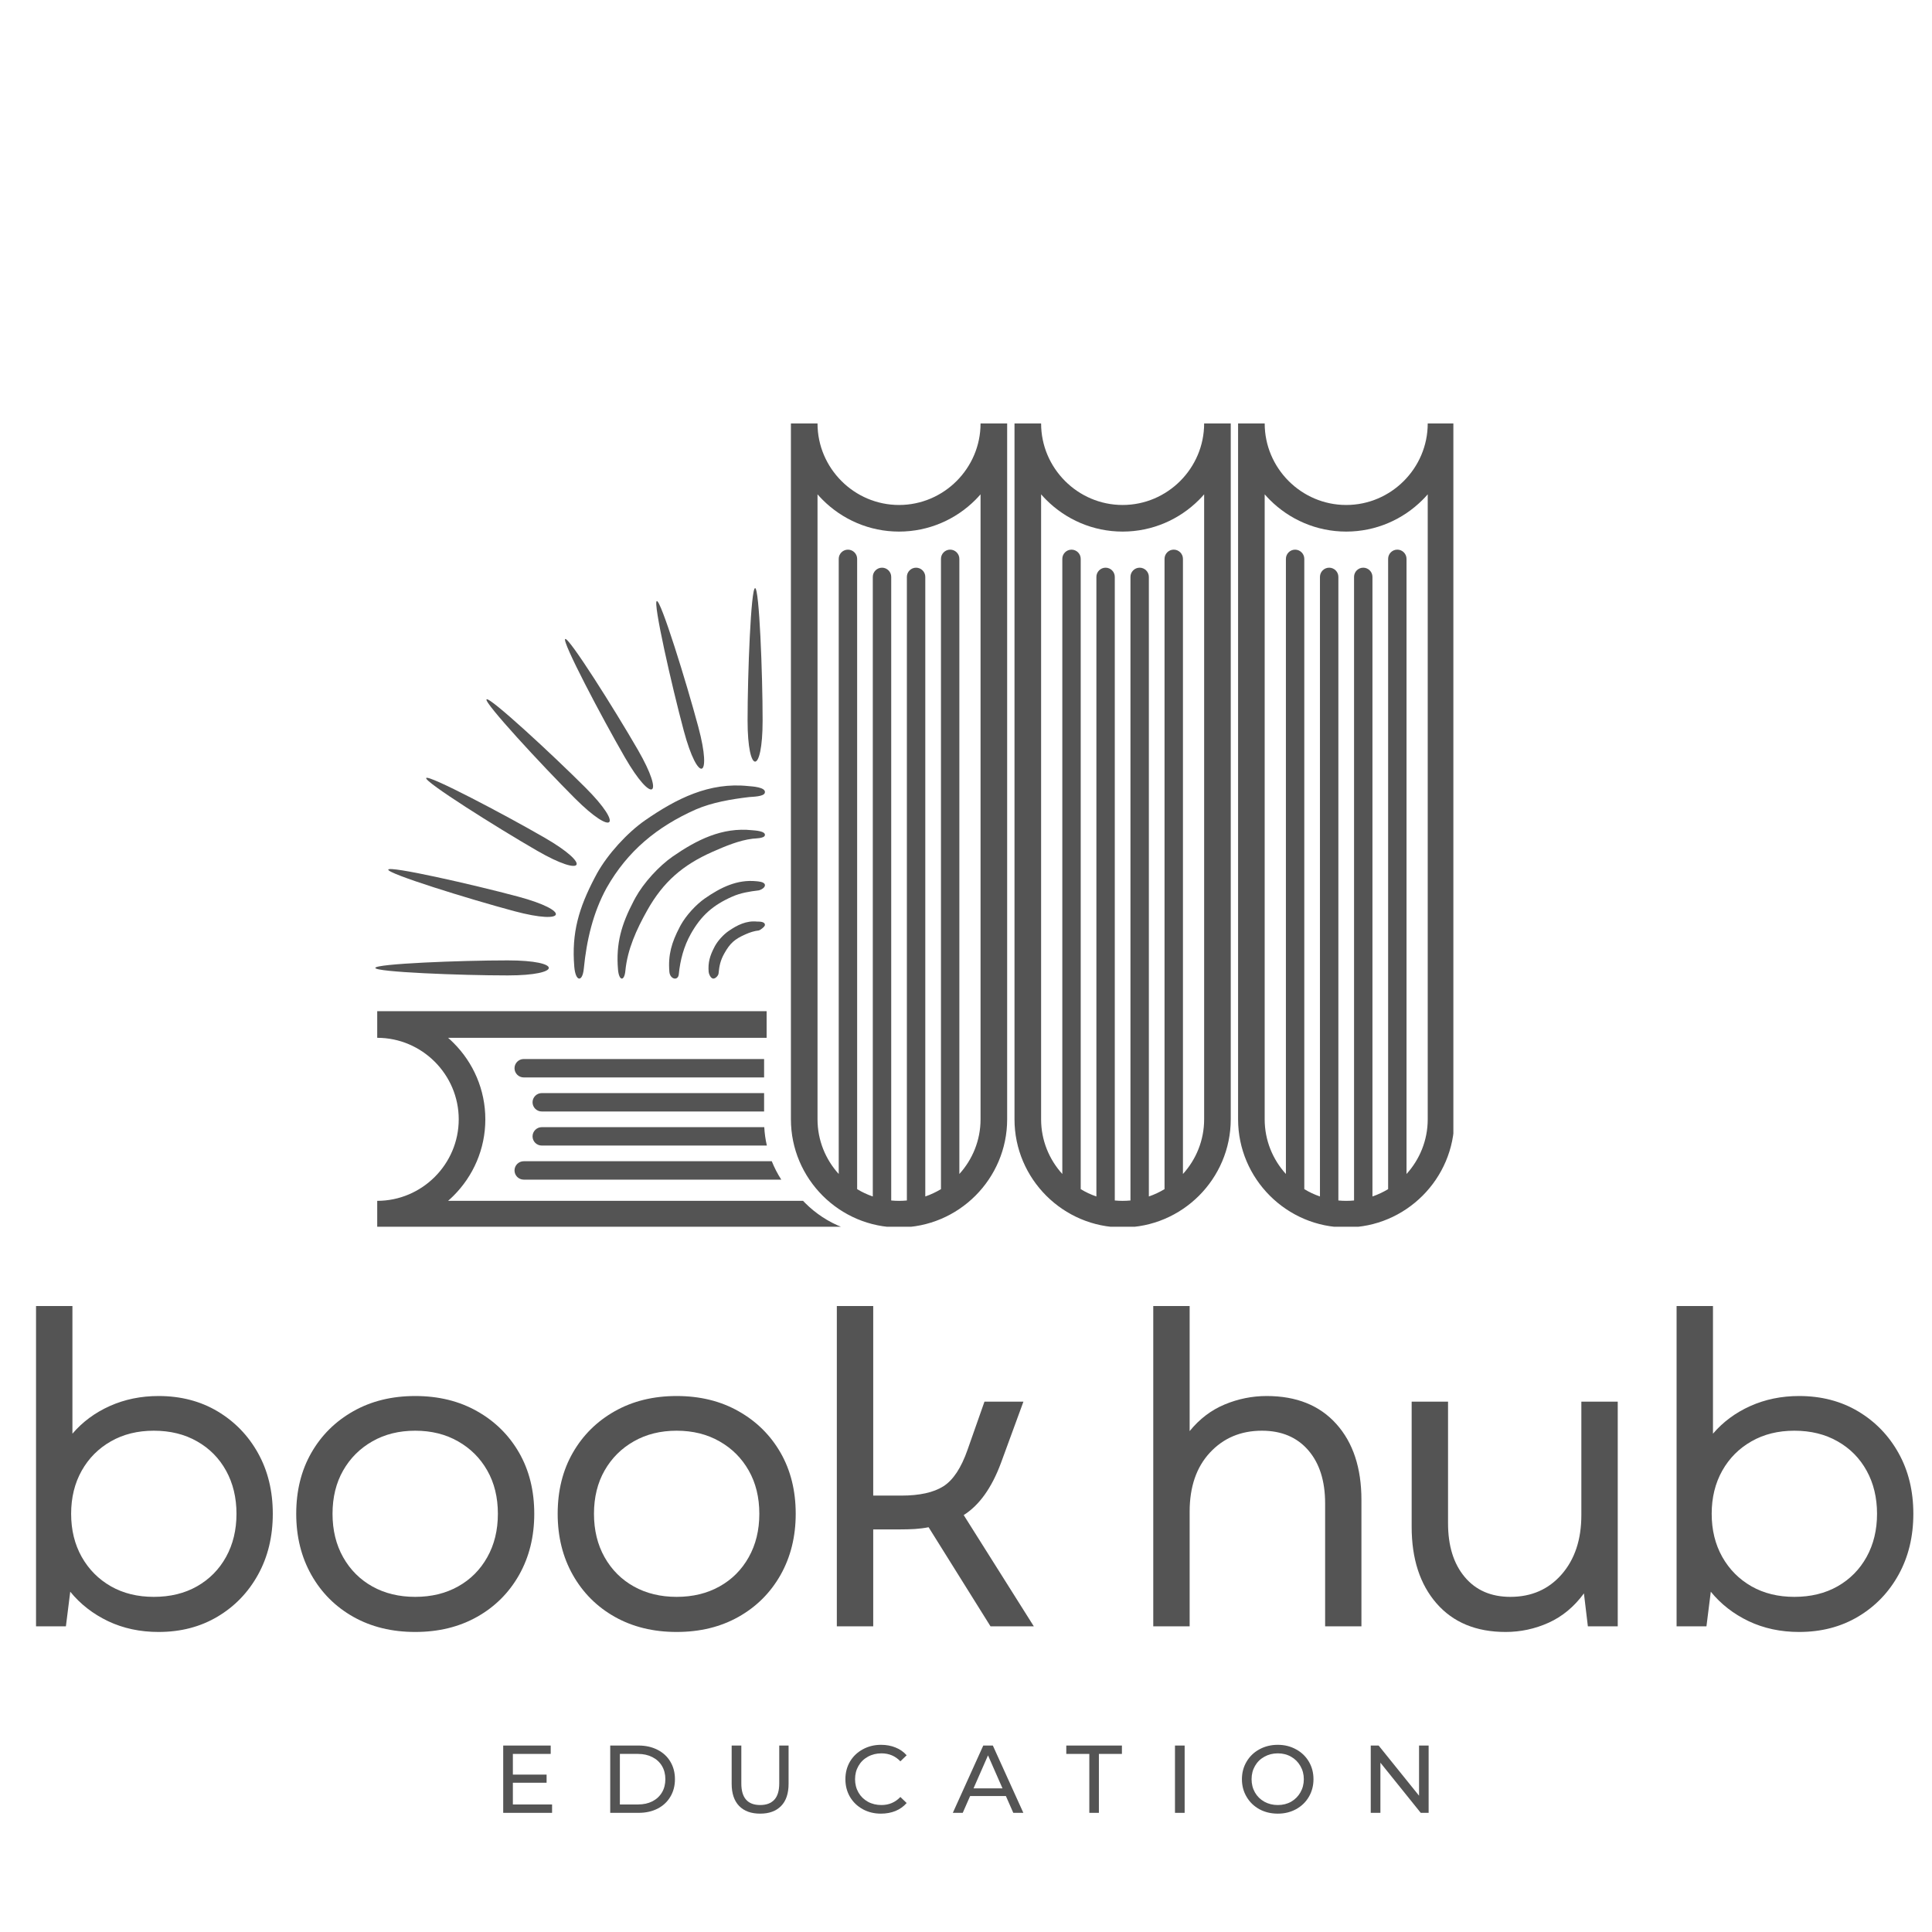 <svg xmlns="http://www.w3.org/2000/svg" xmlns:xlink="http://www.w3.org/1999/xlink" width="500" zoomAndPan="magnify" viewBox="0 0 375 375" height="500" preserveAspectRatio="xMidYMid meet" version="1.0"><defs><g/><clipPath id="4adad47437"><path d="M 73 82.172 L 282.098 82.172 L 282.098 238.113 L 73 238.113 Z M 73 82.172 " clip-rule="nonzero"/></clipPath><clipPath id="90e428fdc7"><path d="M 72.848 186 L 107 186 L 107 190 L 72.848 190 Z M 72.848 186 " clip-rule="nonzero"/></clipPath></defs><g fill="#545454" fill-opacity="1"><g transform="translate(-0.818, 315.669)"><g><path d="M 31.594 1.094 C 28.008 1.094 24.742 0.395 21.797 -1 C 18.859 -2.406 16.41 -4.312 14.453 -6.719 L 13.609 0 L 7.812 0 L 7.812 -62.172 L 14.875 -62.172 L 14.875 -37.391 C 16.832 -39.68 19.254 -41.473 22.141 -42.766 C 25.023 -44.055 28.176 -44.703 31.594 -44.703 C 35.906 -44.703 39.727 -43.707 43.062 -41.719 C 46.395 -39.727 49.008 -37.023 50.906 -33.609 C 52.812 -30.191 53.766 -26.27 53.766 -21.844 C 53.766 -17.414 52.812 -13.477 50.906 -10.031 C 49.008 -6.594 46.395 -3.879 43.062 -1.891 C 39.727 0.098 35.906 1.094 31.594 1.094 Z M 14.625 -21.844 C 14.625 -18.707 15.305 -15.922 16.672 -13.484 C 18.047 -11.047 19.938 -9.141 22.344 -7.766 C 24.75 -6.398 27.523 -5.719 30.672 -5.719 C 33.859 -5.719 36.656 -6.398 39.062 -7.766 C 41.477 -9.141 43.359 -11.047 44.703 -13.484 C 46.047 -15.922 46.719 -18.707 46.719 -21.844 C 46.719 -24.977 46.047 -27.766 44.703 -30.203 C 43.359 -32.641 41.477 -34.539 39.062 -35.906 C 36.656 -37.281 33.859 -37.969 30.672 -37.969 C 27.523 -37.969 24.75 -37.281 22.344 -35.906 C 19.938 -34.539 18.047 -32.641 16.672 -30.203 C 15.305 -27.766 14.625 -24.977 14.625 -21.844 Z M 14.625 -21.844 "/></g></g></g><g fill="#545454" fill-opacity="1"><g transform="translate(53.122, 315.669)"><g><path d="M 27.469 1.094 C 22.938 1.094 18.93 0.113 15.453 -1.844 C 11.984 -3.801 9.27 -6.516 7.312 -9.984 C 5.352 -13.461 4.375 -17.414 4.375 -21.844 C 4.375 -26.32 5.352 -30.27 7.312 -33.688 C 9.27 -37.102 11.984 -39.789 15.453 -41.75 C 18.93 -43.719 22.938 -44.703 27.469 -44.703 C 32.008 -44.703 36.016 -43.719 39.484 -41.75 C 42.961 -39.789 45.68 -37.102 47.641 -33.688 C 49.598 -30.27 50.578 -26.32 50.578 -21.844 C 50.578 -17.414 49.598 -13.461 47.641 -9.984 C 45.68 -6.516 42.961 -3.801 39.484 -1.844 C 36.016 0.113 32.008 1.094 27.469 1.094 Z M 11.422 -21.844 C 11.422 -18.656 12.109 -15.844 13.484 -13.406 C 14.859 -10.969 16.75 -9.078 19.156 -7.734 C 21.562 -6.391 24.332 -5.719 27.469 -5.719 C 30.602 -5.719 33.375 -6.391 35.781 -7.734 C 38.195 -9.078 40.086 -10.969 41.453 -13.406 C 42.828 -15.844 43.516 -18.656 43.516 -21.844 C 43.516 -25.039 42.828 -27.844 41.453 -30.25 C 40.086 -32.656 38.195 -34.539 35.781 -35.906 C 33.375 -37.281 30.602 -37.969 27.469 -37.969 C 24.332 -37.969 21.562 -37.281 19.156 -35.906 C 16.75 -34.539 14.859 -32.656 13.484 -30.25 C 12.109 -27.844 11.422 -25.039 11.422 -21.844 Z M 11.422 -21.844 "/></g></g></g><g fill="#545454" fill-opacity="1"><g transform="translate(103.869, 315.669)"><g><path d="M 27.469 1.094 C 22.938 1.094 18.93 0.113 15.453 -1.844 C 11.984 -3.801 9.27 -6.516 7.312 -9.984 C 5.352 -13.461 4.375 -17.414 4.375 -21.844 C 4.375 -26.32 5.352 -30.27 7.312 -33.688 C 9.27 -37.102 11.984 -39.789 15.453 -41.75 C 18.93 -43.719 22.938 -44.703 27.469 -44.703 C 32.008 -44.703 36.016 -43.719 39.484 -41.75 C 42.961 -39.789 45.68 -37.102 47.641 -33.688 C 49.598 -30.27 50.578 -26.32 50.578 -21.844 C 50.578 -17.414 49.598 -13.461 47.641 -9.984 C 45.68 -6.516 42.961 -3.801 39.484 -1.844 C 36.016 0.113 32.008 1.094 27.469 1.094 Z M 11.422 -21.844 C 11.422 -18.656 12.109 -15.844 13.484 -13.406 C 14.859 -10.969 16.75 -9.078 19.156 -7.734 C 21.562 -6.391 24.332 -5.719 27.469 -5.719 C 30.602 -5.719 33.375 -6.391 35.781 -7.734 C 38.195 -9.078 40.086 -10.969 41.453 -13.406 C 42.828 -15.844 43.516 -18.656 43.516 -21.844 C 43.516 -25.039 42.828 -27.844 41.453 -30.25 C 40.086 -32.656 38.195 -34.539 35.781 -35.906 C 33.375 -37.281 30.602 -37.969 27.469 -37.969 C 24.332 -37.969 21.562 -37.281 19.156 -35.906 C 16.75 -34.539 14.859 -32.656 13.484 -30.25 C 12.109 -27.844 11.422 -25.039 11.422 -21.844 Z M 11.422 -21.844 "/></g></g></g><g fill="#545454" fill-opacity="1"><g transform="translate(154.616, 315.669)"><g><path d="M 7.812 0 L 7.812 -62.172 L 14.875 -62.172 L 14.875 -25.375 L 20.328 -25.375 C 23.859 -25.375 26.578 -25.973 28.484 -27.172 C 30.391 -28.379 31.957 -30.75 33.188 -34.281 L 36.469 -43.609 L 44.031 -43.609 L 39.656 -31.672 C 37.863 -26.859 35.457 -23.5 32.438 -21.594 L 46.047 0 L 37.641 0 L 25.625 -19.234 C 24.781 -19.066 23.895 -18.953 22.969 -18.891 C 22.051 -18.836 21.086 -18.812 20.078 -18.812 L 14.875 -18.812 L 14.875 0 Z M 7.812 0 "/></g></g></g><g fill="#545454" fill-opacity="1"><g transform="translate(199.398, 315.669)"><g/></g></g><g fill="#545454" fill-opacity="1"><g transform="translate(216.034, 315.669)"><g><path d="M 7.812 0 L 7.812 -62.172 L 14.875 -62.172 L 14.875 -37.891 C 16.781 -40.242 19.047 -41.969 21.672 -43.062 C 24.305 -44.156 27.023 -44.703 29.828 -44.703 C 35.598 -44.703 40.102 -42.895 43.344 -39.281 C 46.594 -35.664 48.219 -30.75 48.219 -24.531 L 48.219 0 L 41.172 0 L 41.172 -23.859 C 41.172 -28.223 40.078 -31.664 37.891 -34.188 C 35.703 -36.707 32.707 -37.969 28.906 -37.969 C 24.812 -37.969 21.445 -36.551 18.812 -33.719 C 16.188 -30.895 14.875 -27.078 14.875 -22.266 L 14.875 0 Z M 7.812 0 "/></g></g></g><g fill="#545454" fill-opacity="1"><g transform="translate(267.033, 315.669)"><g><path d="M 25.203 1.094 C 19.492 1.094 15.023 -0.754 11.797 -4.453 C 8.578 -8.148 6.969 -13.109 6.969 -19.328 L 6.969 -43.609 L 14.031 -43.609 L 14.031 -20 C 14.031 -15.625 15.109 -12.148 17.266 -9.578 C 19.422 -7.004 22.375 -5.719 26.125 -5.719 C 30.219 -5.719 33.535 -7.172 36.078 -10.078 C 38.629 -12.992 39.906 -16.832 39.906 -21.594 L 39.906 -43.609 L 46.969 -43.609 L 46.969 0 L 41.172 0 L 40.406 -6.391 C 38.508 -3.805 36.227 -1.91 33.562 -0.703 C 30.906 0.492 28.117 1.094 25.203 1.094 Z M 25.203 1.094 "/></g></g></g><g fill="#545454" fill-opacity="1"><g transform="translate(317.612, 315.669)"><g><path d="M 31.594 1.094 C 28.008 1.094 24.742 0.395 21.797 -1 C 18.859 -2.406 16.41 -4.312 14.453 -6.719 L 13.609 0 L 7.812 0 L 7.812 -62.172 L 14.875 -62.172 L 14.875 -37.391 C 16.832 -39.68 19.254 -41.473 22.141 -42.766 C 25.023 -44.055 28.176 -44.703 31.594 -44.703 C 35.906 -44.703 39.727 -43.707 43.062 -41.719 C 46.395 -39.727 49.008 -37.023 50.906 -33.609 C 52.812 -30.191 53.766 -26.27 53.766 -21.844 C 53.766 -17.414 52.812 -13.477 50.906 -10.031 C 49.008 -6.594 46.395 -3.879 43.062 -1.891 C 39.727 0.098 35.906 1.094 31.594 1.094 Z M 14.625 -21.844 C 14.625 -18.707 15.305 -15.922 16.672 -13.484 C 18.047 -11.047 19.938 -9.141 22.344 -7.766 C 24.75 -6.398 27.523 -5.719 30.672 -5.719 C 33.859 -5.719 36.656 -6.398 39.062 -7.766 C 41.477 -9.141 43.359 -11.047 44.703 -13.484 C 46.047 -15.922 46.719 -18.707 46.719 -21.844 C 46.719 -24.977 46.047 -27.766 44.703 -30.203 C 43.359 -32.641 41.477 -34.539 39.062 -35.906 C 36.656 -37.281 33.859 -37.969 30.672 -37.969 C 27.523 -37.969 24.75 -37.281 22.344 -35.906 C 19.938 -34.539 18.047 -32.641 16.672 -30.203 C 15.305 -27.766 14.625 -24.977 14.625 -21.844 Z M 14.625 -21.844 "/></g></g></g><g fill="#545454" fill-opacity="1"><g transform="translate(95.719, 351.871)"><g><path d="M 11.438 -1.625 L 11.438 0 L 1.953 0 L 1.953 -13.062 L 11.172 -13.062 L 11.172 -11.438 L 3.828 -11.438 L 3.828 -7.422 L 10.375 -7.422 L 10.375 -5.844 L 3.828 -5.844 L 3.828 -1.625 Z M 11.438 -1.625 "/></g></g></g><g fill="#545454" fill-opacity="1"><g transform="translate(116.49, 351.871)"><g><path d="M 1.953 -13.062 L 7.469 -13.062 C 8.844 -13.062 10.066 -12.785 11.141 -12.234 C 12.211 -11.691 13.039 -10.926 13.625 -9.938 C 14.219 -8.945 14.516 -7.812 14.516 -6.531 C 14.516 -5.25 14.219 -4.113 13.625 -3.125 C 13.039 -2.133 12.211 -1.363 11.141 -0.812 C 10.066 -0.27 8.844 0 7.469 0 L 1.953 0 Z M 7.344 -1.625 C 8.406 -1.625 9.336 -1.828 10.141 -2.234 C 10.941 -2.648 11.562 -3.227 12 -3.969 C 12.438 -4.707 12.656 -5.562 12.656 -6.531 C 12.656 -7.5 12.438 -8.352 12 -9.094 C 11.562 -9.832 10.941 -10.406 10.141 -10.812 C 9.336 -11.227 8.406 -11.438 7.344 -11.438 L 3.828 -11.438 L 3.828 -1.625 Z M 7.344 -1.625 "/></g></g></g><g fill="#545454" fill-opacity="1"><g transform="translate(140.172, 351.871)"><g><path d="M 7.375 0.156 C 5.625 0.156 4.266 -0.336 3.297 -1.328 C 2.328 -2.328 1.844 -3.766 1.844 -5.641 L 1.844 -13.062 L 3.719 -13.062 L 3.719 -5.703 C 3.719 -2.91 4.941 -1.516 7.391 -1.516 C 8.578 -1.516 9.488 -1.859 10.125 -2.547 C 10.758 -3.234 11.078 -4.285 11.078 -5.703 L 11.078 -13.062 L 12.891 -13.062 L 12.891 -5.641 C 12.891 -3.754 12.406 -2.316 11.438 -1.328 C 10.469 -0.336 9.113 0.156 7.375 0.156 Z M 7.375 0.156 "/></g></g></g><g fill="#545454" fill-opacity="1"><g transform="translate(163.2, 351.871)"><g><path d="M 7.797 0.156 C 6.492 0.156 5.316 -0.129 4.266 -0.703 C 3.211 -1.285 2.383 -2.082 1.781 -3.094 C 1.188 -4.113 0.891 -5.258 0.891 -6.531 C 0.891 -7.801 1.188 -8.941 1.781 -9.953 C 2.383 -10.961 3.211 -11.754 4.266 -12.328 C 5.328 -12.91 6.508 -13.203 7.812 -13.203 C 8.832 -13.203 9.766 -13.031 10.609 -12.688 C 11.461 -12.352 12.188 -11.848 12.781 -11.172 L 11.562 -10 C 10.582 -11.031 9.359 -11.547 7.891 -11.547 C 6.922 -11.547 6.039 -11.328 5.25 -10.891 C 4.469 -10.461 3.859 -9.863 3.422 -9.094 C 2.984 -8.332 2.766 -7.477 2.766 -6.531 C 2.766 -5.582 2.984 -4.723 3.422 -3.953 C 3.859 -3.191 4.469 -2.594 5.25 -2.156 C 6.039 -1.727 6.922 -1.516 7.891 -1.516 C 9.348 -1.516 10.57 -2.035 11.562 -3.078 L 12.781 -1.906 C 12.188 -1.227 11.461 -0.711 10.609 -0.359 C 9.754 -0.016 8.816 0.156 7.797 0.156 Z M 7.797 0.156 "/></g></g></g><g fill="#545454" fill-opacity="1"><g transform="translate(184.96, 351.871)"><g><path d="M 10.281 -3.266 L 3.344 -3.266 L 1.906 0 L -0.016 0 L 5.891 -13.062 L 7.75 -13.062 L 13.672 0 L 11.719 0 Z M 9.625 -4.75 L 6.812 -11.156 L 4 -4.75 Z M 9.625 -4.75 "/></g></g></g><g fill="#545454" fill-opacity="1"><g transform="translate(206.888, 351.871)"><g><path d="M 4.547 -11.438 L 0.078 -11.438 L 0.078 -13.062 L 10.875 -13.062 L 10.875 -11.438 L 6.406 -11.438 L 6.406 0 L 4.547 0 Z M 4.547 -11.438 "/></g></g></g><g fill="#545454" fill-opacity="1"><g transform="translate(226.111, 351.871)"><g><path d="M 1.953 -13.062 L 3.828 -13.062 L 3.828 0 L 1.953 0 Z M 1.953 -13.062 "/></g></g></g><g fill="#545454" fill-opacity="1"><g transform="translate(240.165, 351.871)"><g><path d="M 7.859 0.156 C 6.535 0.156 5.344 -0.129 4.281 -0.703 C 3.227 -1.285 2.398 -2.086 1.797 -3.109 C 1.191 -4.129 0.891 -5.27 0.891 -6.531 C 0.891 -7.781 1.191 -8.914 1.797 -9.938 C 2.398 -10.957 3.227 -11.754 4.281 -12.328 C 5.344 -12.91 6.535 -13.203 7.859 -13.203 C 9.16 -13.203 10.336 -12.91 11.391 -12.328 C 12.453 -11.754 13.281 -10.961 13.875 -9.953 C 14.477 -8.941 14.781 -7.801 14.781 -6.531 C 14.781 -5.258 14.477 -4.113 13.875 -3.094 C 13.281 -2.082 12.453 -1.285 11.391 -0.703 C 10.336 -0.129 9.16 0.156 7.859 0.156 Z M 7.859 -1.516 C 8.816 -1.516 9.676 -1.727 10.438 -2.156 C 11.195 -2.594 11.797 -3.191 12.234 -3.953 C 12.68 -4.723 12.906 -5.582 12.906 -6.531 C 12.906 -7.477 12.68 -8.332 12.234 -9.094 C 11.797 -9.863 11.195 -10.461 10.438 -10.891 C 9.676 -11.328 8.816 -11.547 7.859 -11.547 C 6.898 -11.547 6.031 -11.328 5.25 -10.891 C 4.469 -10.461 3.859 -9.863 3.422 -9.094 C 2.984 -8.332 2.766 -7.477 2.766 -6.531 C 2.766 -5.582 2.984 -4.723 3.422 -3.953 C 3.859 -3.191 4.469 -2.594 5.25 -2.156 C 6.031 -1.727 6.898 -1.516 7.859 -1.516 Z M 7.859 -1.516 "/></g></g></g><g fill="#545454" fill-opacity="1"><g transform="translate(264.108, 351.871)"><g><path d="M 13.188 -13.062 L 13.188 0 L 11.656 0 L 3.828 -9.734 L 3.828 0 L 1.953 0 L 1.953 -13.062 L 3.484 -13.062 L 11.328 -3.328 L 11.328 -13.062 Z M 13.188 -13.062 "/></g></g></g><g clip-path="url(#4adad47437)"><path fill="#545454" d="M 195.488 82.195 L 195.488 217.258 C 195.488 223.035 193.129 228.281 189.328 232.086 C 185.527 235.887 180.277 238.246 174.504 238.246 C 168.73 238.246 163.48 235.887 159.68 232.086 C 155.879 228.281 153.516 223.035 153.516 217.258 L 153.516 82.195 L 158.68 82.195 C 158.68 86.543 160.461 90.496 163.332 93.367 C 166.199 96.238 170.156 98.016 174.504 98.016 C 178.852 98.016 182.805 96.238 185.676 93.367 C 188.543 90.496 190.324 86.543 190.324 82.195 Z M 238.887 82.195 L 238.887 217.258 C 238.887 223.035 236.527 228.281 232.727 232.086 C 228.922 235.887 223.676 238.246 217.902 238.246 C 212.129 238.246 206.879 235.887 203.078 232.086 C 199.273 228.281 196.914 223.035 196.914 217.258 L 196.914 82.195 L 202.078 82.195 C 202.078 86.543 203.859 90.496 206.73 93.367 C 209.598 96.238 213.551 98.016 217.902 98.016 C 222.25 98.016 226.203 96.238 229.074 93.367 C 231.941 90.496 233.723 86.543 233.723 82.195 Z M 86.973 201.438 L 148.801 201.438 L 148.801 196.273 L 73.219 196.273 L 73.219 201.438 C 77.566 201.438 81.52 203.219 84.391 206.086 C 87.258 208.957 89.039 212.914 89.039 217.262 C 89.039 221.609 87.258 225.566 84.391 228.434 C 81.52 231.301 77.566 233.082 73.219 233.082 L 73.219 238.246 L 163.551 238.246 C 160.801 237.184 158.328 235.551 156.273 233.496 C 156.141 233.359 156.004 233.223 155.871 233.082 L 86.973 233.082 C 87.34 232.762 87.695 232.43 88.039 232.086 C 91.844 228.281 94.203 223.035 94.203 217.262 C 94.203 211.488 91.844 206.238 88.039 202.438 C 87.695 202.09 87.34 201.758 86.973 201.438 Z M 164.582 106.688 C 165.566 106.688 166.371 107.488 166.371 108.473 L 166.371 230.812 C 167.324 231.391 168.344 231.871 169.41 232.234 L 169.41 111.973 C 169.41 110.992 170.215 110.188 171.199 110.188 C 172.18 110.188 172.984 110.992 172.984 111.973 L 172.984 233.012 C 173.484 233.059 173.992 233.086 174.504 233.086 C 175.016 233.086 175.523 233.059 176.023 233.012 L 176.023 111.973 C 176.023 110.992 176.828 110.188 177.809 110.188 C 178.793 110.188 179.598 110.992 179.598 111.973 L 179.598 232.234 C 180.664 231.867 181.684 231.387 182.641 230.812 L 182.641 108.473 C 182.641 107.488 183.441 106.684 184.422 106.684 C 185.406 106.684 186.211 107.488 186.211 108.473 L 186.211 227.871 C 188.762 225.059 190.324 221.332 190.324 217.258 L 190.324 95.949 C 190.004 96.316 189.672 96.676 189.328 97.02 C 185.527 100.824 180.277 103.18 174.504 103.18 C 168.73 103.18 163.48 100.824 159.68 97.02 C 159.336 96.676 159 96.316 158.68 95.949 L 158.68 217.258 C 158.68 221.332 160.242 225.059 162.797 227.871 L 162.797 108.473 C 162.797 107.488 163.602 106.688 164.582 106.688 Z M 207.98 106.688 C 208.965 106.688 209.766 107.488 209.766 108.473 L 209.766 230.812 C 210.719 231.391 211.738 231.871 212.809 232.234 L 212.809 111.973 C 212.809 110.992 213.613 110.188 214.594 110.188 C 215.578 110.188 216.379 110.992 216.379 111.973 L 216.379 233.012 C 216.883 233.059 217.387 233.086 217.902 233.086 C 218.414 233.086 218.922 233.059 219.422 233.012 L 219.422 111.973 C 219.422 110.992 220.227 110.188 221.207 110.188 C 222.191 110.188 222.992 110.992 222.992 111.973 L 222.992 232.234 C 224.062 231.867 225.082 231.387 226.035 230.812 L 226.035 108.473 C 226.035 107.488 226.84 106.684 227.82 106.684 C 228.805 106.684 229.609 107.488 229.609 108.473 L 229.609 227.871 C 232.16 225.059 233.723 221.332 233.723 217.258 L 233.723 95.949 C 233.402 96.316 233.07 96.676 232.727 97.02 C 228.926 100.824 223.676 103.18 217.902 103.18 C 212.129 103.18 206.879 100.824 203.078 97.02 C 202.73 96.676 202.398 96.316 202.078 95.949 L 202.078 217.258 C 202.078 221.332 203.641 225.059 206.195 227.871 L 206.195 108.473 C 206.195 107.488 207 106.688 207.98 106.688 Z M 251.379 106.688 C 252.359 106.688 253.164 107.488 253.164 108.473 L 253.164 230.812 C 254.117 231.391 255.137 231.871 256.203 232.234 L 256.203 111.973 C 256.203 110.992 257.008 110.188 257.992 110.188 C 258.973 110.188 259.777 110.992 259.777 111.973 L 259.777 233.012 C 260.277 233.059 260.785 233.086 261.297 233.086 C 261.809 233.086 262.32 233.059 262.82 233.012 L 262.82 111.973 C 262.82 110.992 263.621 110.188 264.605 110.188 C 265.586 110.188 266.391 110.992 266.391 111.973 L 266.391 232.234 C 267.461 231.867 268.477 231.387 269.434 230.812 L 269.434 108.473 C 269.434 107.488 270.234 106.684 271.219 106.684 C 272.199 106.684 273.004 107.488 273.004 108.473 L 273.004 227.871 C 275.559 225.059 277.121 221.332 277.121 217.258 L 277.121 95.949 C 276.801 96.316 276.469 96.676 276.121 97.02 C 272.32 100.824 267.07 103.18 261.297 103.18 C 255.523 103.18 250.277 100.824 246.473 97.02 C 246.129 96.676 245.797 96.316 245.473 95.949 L 245.473 217.258 C 245.473 221.332 247.035 225.059 249.594 227.871 L 249.594 108.473 C 249.594 107.488 250.398 106.688 251.379 106.688 Z M 148.312 205.555 L 101.652 205.555 C 100.672 205.555 99.867 206.359 99.867 207.34 C 99.867 208.324 100.672 209.129 101.652 209.129 L 148.312 209.129 Z M 148.312 212.168 L 105.156 212.168 C 104.176 212.168 103.367 212.973 103.367 213.953 C 103.367 214.934 104.172 215.738 105.156 215.738 L 148.312 215.738 Z M 148.344 218.781 L 105.156 218.781 C 104.176 218.781 103.367 219.586 103.367 220.566 C 103.367 221.551 104.172 222.352 105.156 222.352 L 148.848 222.352 C 148.578 221.195 148.41 220 148.344 218.781 Z M 149.801 225.395 L 101.652 225.395 C 100.672 225.395 99.867 226.199 99.867 227.18 C 99.867 228.164 100.672 228.965 101.652 228.965 L 151.645 228.965 C 150.922 227.844 150.305 226.648 149.801 225.395 Z M 282.285 82.195 L 282.285 217.258 C 282.285 223.035 279.926 228.281 276.121 232.086 C 272.32 235.887 267.07 238.246 261.297 238.246 C 255.523 238.246 250.277 235.887 246.477 232.086 C 242.672 228.281 240.312 223.035 240.312 217.258 L 240.312 82.195 L 245.477 82.195 C 245.477 86.543 247.258 90.496 250.125 93.367 C 252.996 96.238 256.953 98.016 261.297 98.016 C 265.648 98.016 269.602 96.238 272.469 93.367 C 275.34 90.496 277.121 86.543 277.121 82.195 Z M 282.285 82.195 " fill-opacity="1" fill-rule="nonzero"/></g><path fill="#545454" d="M 135.035 157.125 C 127.559 160.457 121.824 165.145 117.75 172.328 C 115.102 177.141 113.848 182.559 113.32 187.992 C 113.059 190.707 111.715 190.59 111.469 187.652 C 110.914 181.023 112.375 176.219 115.414 170.398 C 115.57 170.102 115.727 169.809 115.887 169.516 C 117.949 165.797 121.746 161.633 125.234 159.207 C 131.297 155.016 137.672 151.773 145.254 152.578 C 145.848 152.637 148.75 152.754 148.453 153.883 C 148.25 154.652 146.02 154.637 145.402 154.711 C 141.98 155.113 138.207 155.75 135.035 157.125 " fill-opacity="1" fill-rule="nonzero"/><path fill="#545454" d="M 146.566 114.152 C 147.371 114.152 148.023 130.695 148.023 139.852 C 148.023 150.488 145.105 150.488 145.105 139.852 C 145.105 130.695 145.758 114.152 146.566 114.152 " fill-opacity="1" fill-rule="evenodd"/><path fill="#545454" d="M 127.484 116.664 C 128.266 116.453 133.176 132.266 135.547 141.109 C 138.301 151.387 135.484 152.141 132.73 141.867 C 130.359 133.02 126.707 116.871 127.484 116.664 " fill-opacity="1" fill-rule="evenodd"/><path fill="#545454" d="M 109.707 124.027 C 110.402 123.625 119.242 137.625 123.82 145.555 C 129.137 154.77 126.613 156.227 121.293 147.016 C 116.715 139.086 109.008 124.43 109.707 124.027 " fill-opacity="1" fill-rule="evenodd"/><path fill="#545454" d="M 94.438 135.742 C 95.008 135.172 107.168 146.41 113.645 152.887 C 121.164 160.406 119.102 162.469 111.582 154.949 C 105.105 148.473 93.867 136.312 94.438 135.742 " fill-opacity="1" fill-rule="evenodd"/><path fill="#545454" d="M 82.723 151.012 C 83.125 150.312 97.777 158.02 105.711 162.598 C 114.922 167.918 113.465 170.445 104.254 165.125 C 96.32 160.547 82.32 151.711 82.723 151.012 " fill-opacity="1" fill-rule="evenodd"/><path fill="#545454" d="M 75.359 168.789 C 75.566 168.012 91.715 171.664 100.562 174.031 C 110.836 176.785 110.082 179.605 99.805 176.852 C 90.961 174.48 75.148 169.57 75.359 168.789 " fill-opacity="1" fill-rule="evenodd"/><g clip-path="url(#90e428fdc7)"><path fill="#545454" d="M 72.848 187.871 C 72.848 187.066 89.391 186.41 98.547 186.41 C 109.184 186.41 109.184 189.328 98.547 189.328 C 89.391 189.328 72.848 188.676 72.848 187.871 " fill-opacity="1" fill-rule="evenodd"/></g><path fill="#545454" d="M 138.309 165.332 C 132.543 167.883 128.734 171.156 125.621 176.707 C 123.551 180.398 121.785 184.254 121.383 188.441 C 121.18 190.531 120.145 190.441 119.953 188.18 C 119.523 183.07 120.652 179.367 122.996 174.879 C 123.113 174.652 123.234 174.426 123.359 174.203 C 124.949 171.336 127.875 168.125 130.562 166.254 C 135.234 163.027 140.148 160.527 145.992 161.145 C 146.449 161.191 148.684 161.285 148.457 162.152 C 148.301 162.746 146.582 162.734 146.105 162.789 C 143.469 163.102 140.746 164.258 138.309 165.332 " fill-opacity="1" fill-rule="nonzero"/><path fill="#545454" d="M 142.156 174.02 C 138.402 175.676 136.098 177.684 134.074 181.293 C 132.73 183.691 132.02 186.371 131.754 189.094 C 131.625 190.453 130.051 190.102 129.926 188.633 C 129.648 185.309 130.383 182.898 131.906 179.984 C 131.984 179.836 132.062 179.688 132.141 179.543 C 133.176 177.68 135.078 175.59 136.824 174.375 C 139.863 172.277 143.059 170.652 146.859 171.051 C 147.152 171.086 148.332 171.137 148.461 171.711 C 148.602 172.336 147.531 172.793 147.223 172.828 C 145.508 173.027 143.738 173.32 142.156 174.02 " fill-opacity="1" fill-rule="nonzero"/><path fill="#545454" d="M 144.695 181.355 C 142.609 182.277 141.711 183.059 140.586 185.066 C 139.84 186.398 139.613 187.453 139.469 188.969 C 139.43 189.352 138.859 190.012 138.395 189.938 C 137.938 189.867 137.582 189.066 137.551 188.664 C 137.395 186.816 137.805 185.473 138.652 183.852 C 138.695 183.766 138.738 183.688 138.781 183.605 C 139.359 182.566 140.418 181.406 141.391 180.73 C 143.082 179.562 144.859 178.656 146.973 178.879 C 147.137 178.898 148.477 178.781 148.473 179.535 C 148.473 179.895 147.469 180.578 147.301 180.598 C 146.344 180.707 145.574 180.969 144.695 181.355 " fill-opacity="1" fill-rule="nonzero"/></svg>